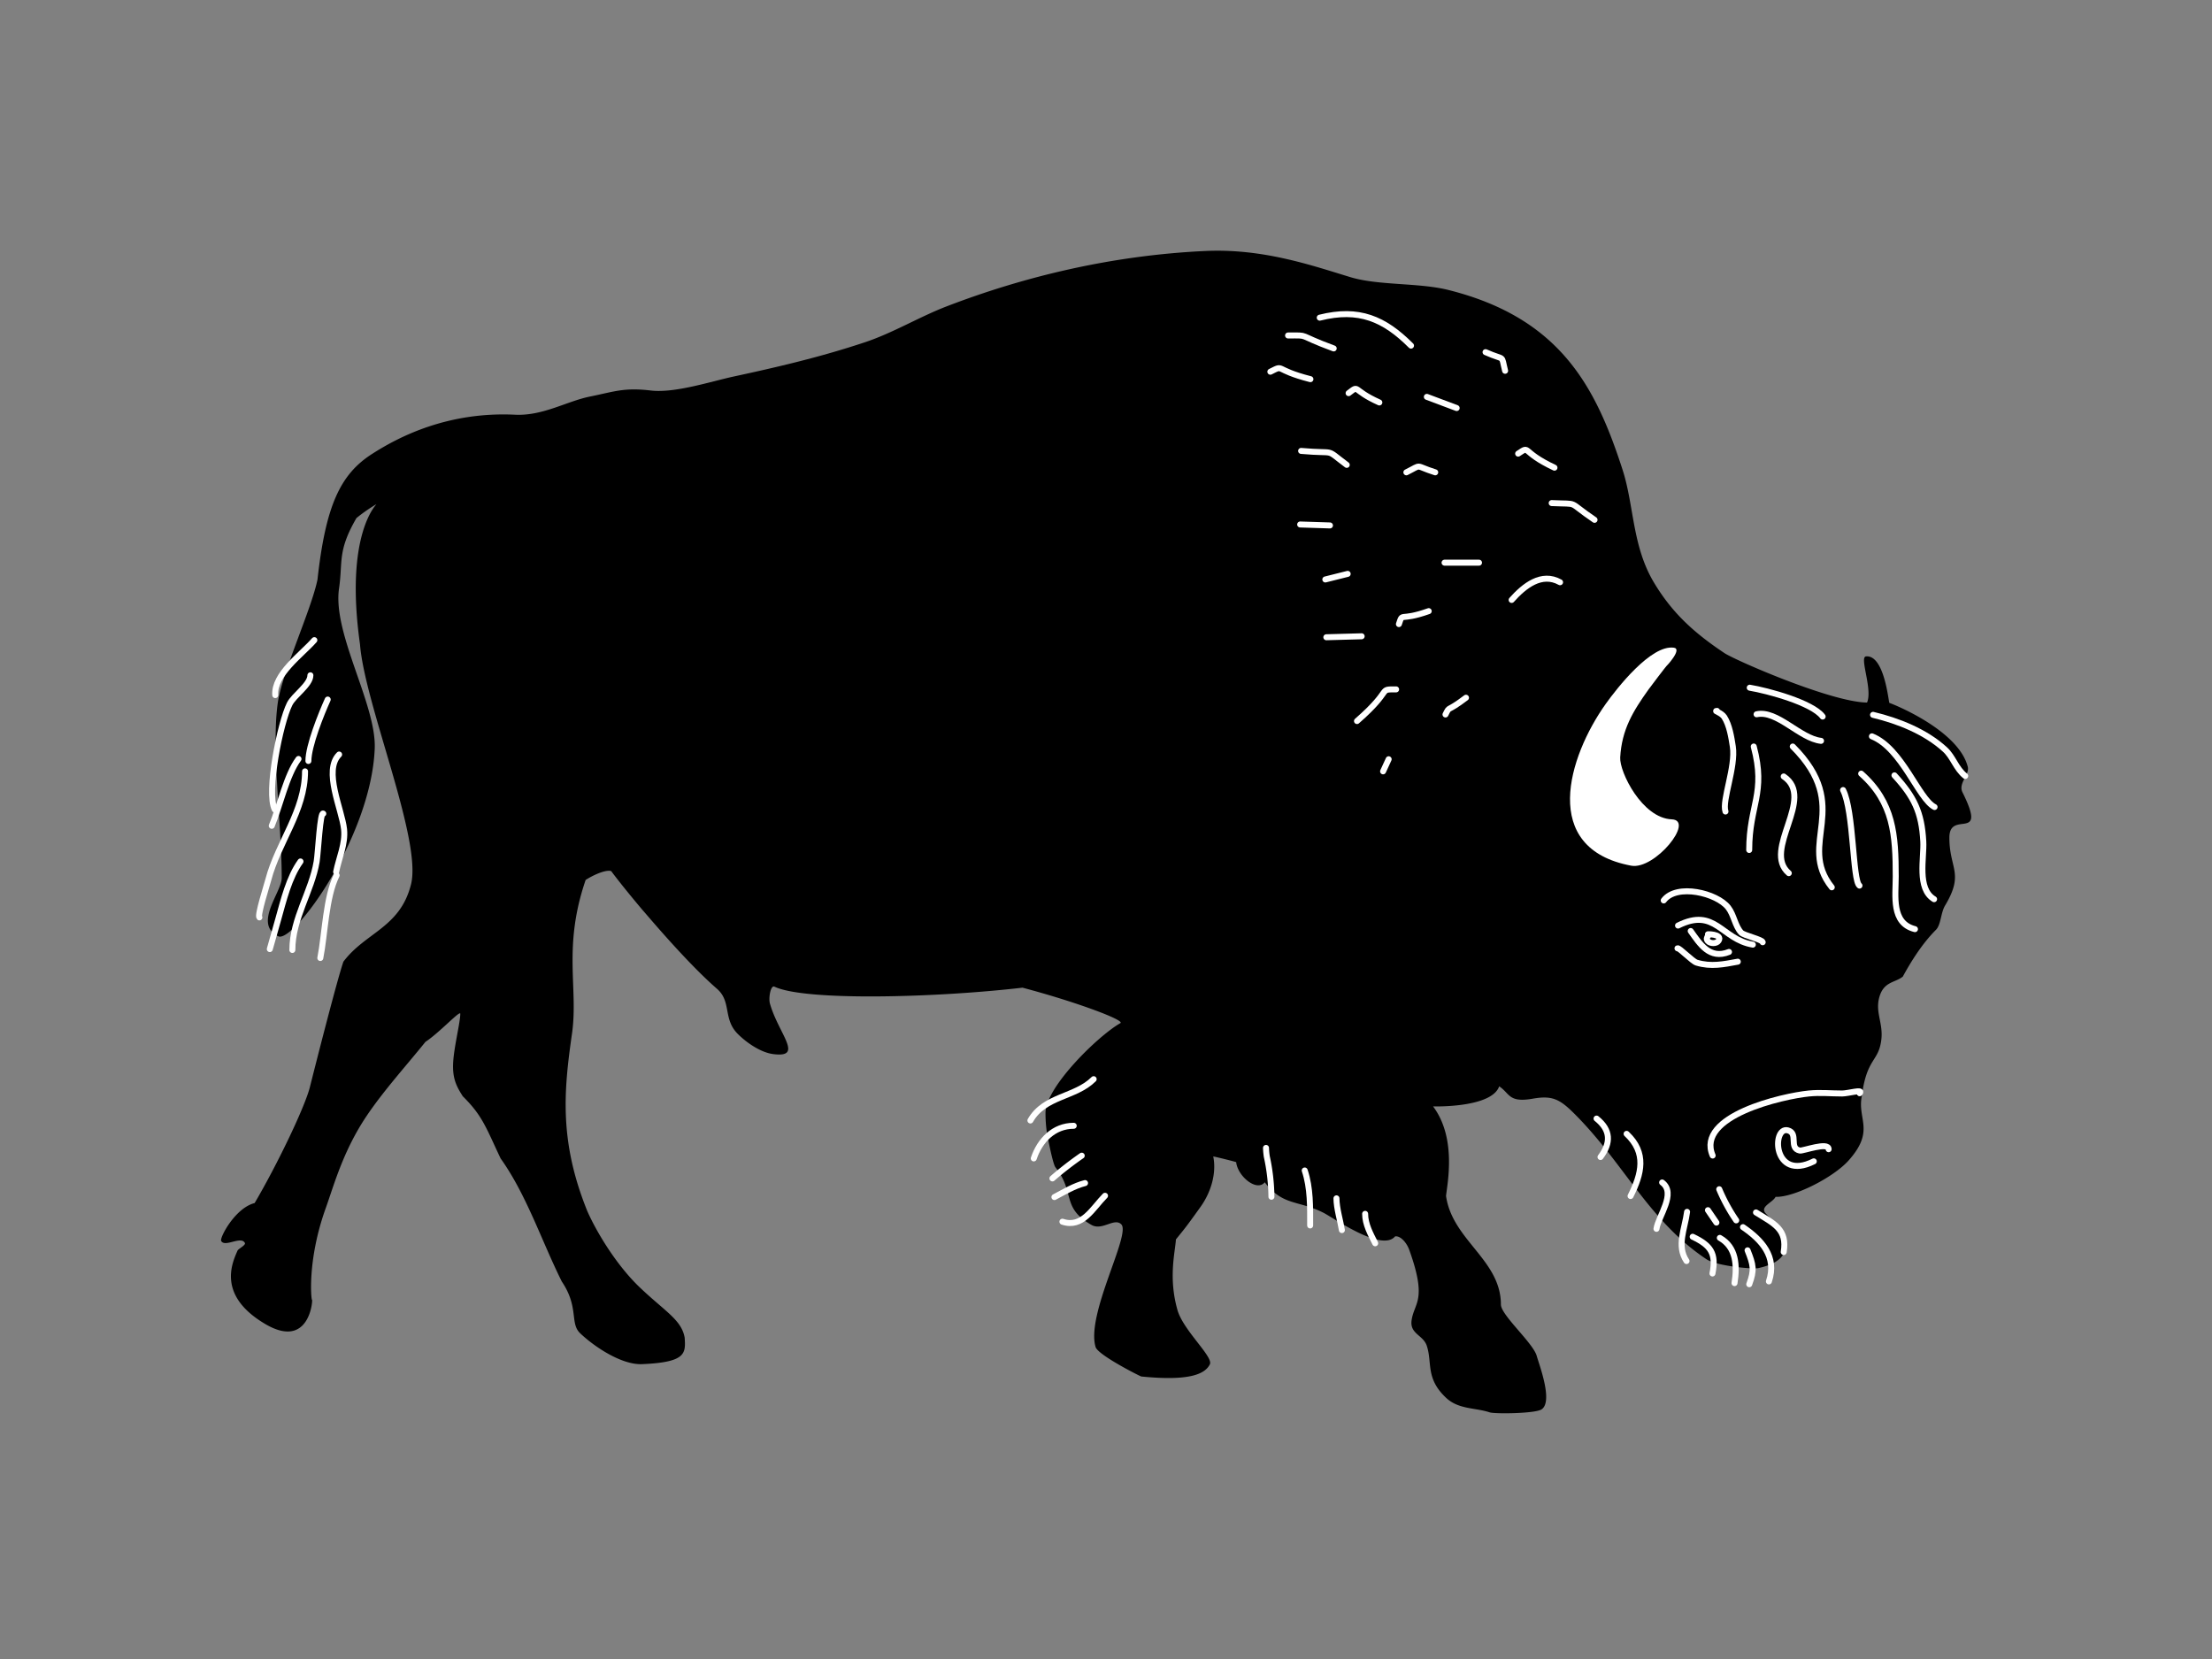 <svg id="Layer_1" data-name="Layer 1" xmlns="http://www.w3.org/2000/svg" viewBox="0 0 1024 768"><rect x="0" y="0" width="1024" height="768" fill="#808080" stroke="none"/><defs><style>.cls-1{fill:none;stroke:#fff;stroke-linecap:round;stroke-linejoin:round;stroke-width:2.77px;}.cls-2{fill:#fff;}</style></defs><g id="buff"><path d="M558.19,116.18c-43.73,2-84.48,12-120,25.66-12.69,4.89-24.79,12.27-37.72,16.58-20.64,6.88-40.46,11.49-60.85,15.89-10.49,2.27-27.27,7.79-38.37,6.47-12.37-1.47-16.85.51-28.19,2.81-10.71,2.17-21.74,9-34.56,8.4-30.91-1.51-53.6,10-66.33,18.2-14.76,9.47-21.43,24.12-25.2,58.14-2.88,14-16.36,42.88-18.37,57-3.06,21.37,1.81,55.83,1.81,81.1,0,6.64-13.27,21.3-1.61,27,7,3.42,43.06-46.08,44.67-86.93.81-20.34-19.59-53.19-16.52-74.1,1.81-12.34-.83-17.27,8.06-32.57a76,76,0,0,1,9.21-6.42c.33,0-14.8,13.49-7.57,64.82,2.13,27.69,28.79,90.46,23.63,111.12-5,20.13-21.09,22.22-31.32,35.85-3,8.75-12.82,47.36-15.49,58-2.3,9.19-15,35.71-25.59,53.73-9.12,2.33-16.22,16.07-15.51,17.49,1.62,3.24,9.23-2.47,11,1,.48,1-3,2.66-3.41,3.52-2.34,5.46-9.75,20.61,12.73,33.93,20.64,12.23,22.15-11.32,21.76-11.12s-2.31-18.33,6.3-42.35c3.52-9.82,7.23-23.46,15.92-38,8.05-13.41,20.58-27,30.29-39.1,6.41-4.18,16.12-14.8,16.12-13,0,3.94-2.87,15.08-3.3,22.53s1.61,11.22,4.46,15.68c9.12,9,10.71,14.41,17.5,28.77,12,16.78,19.05,38.39,28.34,57,8,11.85,3.63,19.28,8.45,23.89,6.57,6.28,19.2,14.73,28.68,14.34,20.56-.86,20.18-5.08,19.75-12.22-1.43-8.28-9-12.08-20.77-23.29-10.61-10.1-19.79-25.17-24.27-35.23-13.2-32.61-10.9-55.93-7.12-82.33,3-21-4.38-39.85,6.31-71.08,3.75-2.41,9.42-4.89,11.83-4.09,5.52,7.41,14.38,17.91,15.26,18.88,1.52,1.68,19.81,23.54,33.74,35.63,6.77,5.88,2.68,13.95,9.58,20.85,4.09,4.09,10.63,8.61,16.43,9.35,14.42,1.83,2.49-9.31-1.52-23.34-.76-2.64.32-8.71,2.07-7.88,14.24,6.78,75.2,5.09,114.84.47,24.86,6.58,47.58,15.11,45.32,16.41C508.3,479.5,484,503.3,484,515.1a60.81,60.81,0,0,0,.93,11c1.32,6.58,2.77,13.17,3.7,14.33,9.25,11.68,2.52,18.55,16.63,26.61,5,2.87,10.57-3.5,13.82-.25,4.59,4.59-16.46,41.71-11.89,56.81,1.12,3.71,20.7,13.58,21.15,13.62,22.43,2.25,29.51-1.17,31.74-5.63,1.73-3.46-12.33-15.71-15-25.15-4.24-14.91-1.12-26.51-.71-32.67,4-5,4.16-4.94,11.44-15.14,4.66-6.53,7.44-15.26,5.84-23.25,0-.14,10.6,2.48,10.61,2.63.72,6.55,9.54,13.83,13.24,9.3,8.34,11,15.27,8.17,27.06,14.06,4.82,2.41,27.06,18.36,33.26,11,2.51-.42,5.5,3,6.68,6.56,8.22,23,2.26,24,1,32.07-1.06,6.56,5.33,6.94,7,12,2.63,7.89-.71,15.14,9.06,24.2,5.72,5.3,13.54,4.45,20,6.61,2.41.81,21.15.59,24.08-1.37,5.4-3.59-1-20.37-2.26-24.79-1.71-6-16.57-18.89-16.57-23.73,0-20.72-22.53-29.8-25.4-50.31.72-6.31,4.87-26.93-6-41.42,0,0,27.07.83,30.61-9.29,5,3.29,4.24,7.7,15.57,5.71,9.08-1.6,12.53.26,19.36,7.09,22.91,22.91,34.34,49.43,61,67.23,4.75,3.16,21.41,4.69,24,4.12,20.29-4.4,11.55-17,3.54-25.22-3.13-3.22,3.12-5.05,4.48-7.78,8.36.36,26.74-8.91,33.82-16.85,12.3-13.79,4-18.91,6.07-29.66,2.32-17.83,7.61-15.81,9-25.77,1.11-7.73-2.7-12.74-1-19.66,2-7.85,7.2-7,11-10,3.66-6.72,8.85-15.17,15.36-21.68,2.3-2.3,2.21-7.89,4.2-11.22,9-15,2-17,2-31.43,0-13.23,17.9,2.68,6.07-21-2.09-4.18,3.38-8.21,2.45-11.82-4.47-17.37-35.91-29.55-36.28-29.55s-2.2-22.19-10.73-21.55c-3.44,0,3.12,15.23.37,21.37-16.6-.17-61.18-19.66-66-22.89-13.69-9.13-24-18.25-32.61-32.62-10.15-16.9-9.21-35.73-14.56-52.27-12.31-38.06-28.62-70.21-80.68-83.22-13.58-3.4-32.2-2-45.16-5.88C607.45,122.94,584.92,115,558.19,116.18Z"/></g><g id="Layer_1-2" data-name="Layer 1"><path class="cls-1" d="M135.34,439.77c0-14.63,8.95-27.09,11.25-40.93.68-4.1,1.62-23.62,3.07-22.17"/><path class="cls-1" d="M120.08,424.69c-1-1,3.38-14.56,4.13-17.42,4.57-17.35,17-31.84,17-50.19"/><path class="cls-1" d="M127.19,374.73c-4-7.9,2.58-40.23,6.88-48.82,2-4.05,9.62-8.91,9.62-13.3"/><path class="cls-1" d="M148.28,443.49c2.18-10.93,2.52-28.2,7.56-38.28"/><path class="cls-1" d="M124.9,439.36s2.61-9.16,3.89-13.75c2.46-8.76,5-19.46,10.32-26.82"/><path class="cls-1" d="M125.81,382.29c3.82-9.15,6.82-23.53,12.38-30.94"/><path class="cls-1" d="M155.61,403.61c1.29-6.46,4.38-13,3.67-19.72-1-9.23-9.76-27.14-2.29-34.6"/><path class="cls-1" d="M127.42,321.78c-.69-9.67,12.22-18.72,18.1-25.44"/><path class="cls-1" d="M151.71,323.84c-3,6.64-8.94,21.37-8.94,28.43"/><path class="cls-1" d="M794.84,329.09c-1.6,0,2,.73,3.4,2.88,2.39,3.75,3.26,9.27,3.93,13.61,1.45,9.42-5.1,25-3.4,30.1"/><path class="cls-1" d="M811.86,345.58c5.79,21.74-2.1,27.06-2.1,47.9"/><path class="cls-1" d="M825.73,359.45c15,10-10.17,34,2.36,44.76"/><path class="cls-1" d="M829.92,345.58c28.17,28.18,1.62,44.63,18.06,65.18"/><path class="cls-1" d="M853.22,365.74c5,9.76,4.37,41.93,7.59,44.23"/><path class="cls-1" d="M861.59,358.14c15,13.35,16,28.44,16,47.65,0,9-2.17,21.57,8.9,24.34"/><path class="cls-1" d="M877,358.93c9.08,9.91,12.61,17,13.35,30.63.41,7.69-3.07,21.87,5,26.7"/><path class="cls-1" d="M866.57,340.87c13.95,5.58,21.62,29,29,32.72"/><path class="cls-1" d="M867.09,330.92c11.58,2.76,24.23,7.77,33.24,16,3.91,3.55,5.1,8.84,9.43,12.3"/><path class="cls-1" d="M810,318.36c8.24,1.37,28.94,6.92,33.76,13.35"/><path class="cls-1" d="M813.17,330.66c9.49-2.11,20.07,11.22,29.84,12.3"/><path class="cls-1" d="M739.09,517.82c6.61,5.29,6.76,11.22,1.83,17.8"/><path class="cls-1" d="M753,524.89c9.42,8.82,7,18.44,1.83,28.79"/><path class="cls-1" d="M769.45,547.4c6.72,5-1.79,15.65-2.62,21.46"/><path class="cls-1" d="M781,561c-1,7.84-5,15.69-.26,22.77"/><path class="cls-1" d="M783.59,572.53c8.42,4,11,7.74,9.16,17"/><path class="cls-1" d="M796.15,573.05c7.69,4.33,8.06,12.81,6.81,20.94"/><path class="cls-1" d="M806.88,568.08c8.48,5.81,15.9,13.57,12,25.13"/><path class="cls-1" d="M809,578.81c2.74,6.87,3.2,9.07.78,15.71"/><path class="cls-1" d="M812.9,561.27c8.41,5.22,14.58,7.8,12.83,18.32"/><path class="cls-1" d="M795.89,550.54a81,81,0,0,0,7.85,14.4"/><path class="cls-1" d="M790.65,560.22c2.9,4.19,1.59,2.26,3.93,5.76"/><path class="cls-1" d="M816,436.2c0-1.26-8.78-3.12-10-4.5-2.87-3.19-3.25-8.06-5.94-11.55-5.2-6.76-23.89-11.29-29.88-3.31"/><path class="cls-1" d="M811.44,437.3c-14.64-2.44-17.34-17.47-34.63-8.83"/><path class="cls-1" d="M782.67,431c4.27,6,8.74,13.28,17.74,9.68"/><path class="cls-1" d="M790.78,432.55c1.46.13-1.89,1.21-.13,3.14,1.08,1.19,4,1.27,4.92-.17C797.78,432.2,789.33,432.42,790.78,432.55Z"/><path class="cls-1" d="M804.48,445.19c-6.5,1.19-12.33,2.48-19.09.43-1.92-.58-8.06-7-8.83-6.62"/><path class="cls-1" d="M860.89,505.75V506"/><path class="cls-1" d="M860.89,506c1.91-1.92-5.41.21-8.11.21-5.29,0-10.13-.53-15.41,0-12,1.19-52.42,10.32-44.53,28.72"/><path class="cls-1" d="M846.53,532c0-3.58-11.95.9-13.32.63-5.35-1.07-.41-8.07-5.62-9.37-7.45-1.86-7,23.91,12.07,14.36"/><path class="cls-2" d="M771.39,308.4c0,.11,7.6-8,3.49-8.56-10.56-1.51-26.42,18.81-31.6,26.1-17.27,24.32-30.6,66.86,11.84,74.81,10.91,2.05,29.62-21,18.8-21.45-13.73-.53-24.25-21.92-23.88-28.63.72-12.93,5.9-21.4,13.11-31.49C764.44,317.37,771.39,308.3,771.39,308.4Z"/><path class="cls-1" d="M477,518.7c6.56-11.48,20.81-10.64,29.29-19.12"/><path class="cls-1" d="M478.56,536.27c2.79-8.37,9.31-15.11,18.5-15.11"/><path class="cls-1" d="M487.2,545.52A159.57,159.57,0,0,1,500.76,535"/><path class="cls-1" d="M491.82,565.56c9.34,3.12,14-6.24,19.73-12"/><path class="cls-1" d="M488.12,554.16c4.47-2.35,9.21-5.23,14.18-6.48"/><path class="cls-1" d="M653.2,160c-12.42-12.42-24.08-17.49-42.26-12.94"/><path class="cls-1" d="M617.41,161.3c-17.87-6.59-10.57-6-21.13-6"/><path class="cls-1" d="M606.63,175.53c-17.44-4.47-11.64-6.9-18.55-3.45"/><path class="cls-1" d="M623.45,215.2c-10.71-8-4-4.91-21.13-6.46"/><path class="cls-1" d="M615.68,243.24l-13.8-.44"/><path class="cls-1" d="M738.16,240.65c-13.28-9-6.44-7.13-19.84-7.76"/><path class="cls-1" d="M719.61,216.5C703.62,209,708.85,206,702.8,210"/><path class="cls-1" d="M623.88,265.66l-10.35,2.59"/><path class="cls-1" d="M630.35,294.55,614,295"/><path class="cls-1" d="M722.2,269.54c-8.57-4.76-16.58,1.63-22.42,8.19"/><path class="cls-1" d="M684.68,260.48H668.73"/><path class="cls-1" d="M664.41,218.65c-10-3.16-5.63-3.86-13.36,0"/><path class="cls-1" d="M638.54,186.31c-13.16-5.9-8.85-8.35-14.23-4.31"/><path class="cls-1" d="M661.4,282.91c-13.8,4.9-11.88.26-13.8,6"/><path class="cls-1" d="M646.3,319.14c-8.73,0-1-.29-18.11,14.66"/><path class="cls-1" d="M678.65,323c-9.32,7.09-7.36,3.5-9.49,7.76"/><path class="cls-1" d="M642.85,351.48l-2.58,5.6"/><path class="cls-1" d="M696.76,171.65c-2-7.92.33-4.45-9.06-8.63"/><path class="cls-1" d="M674.33,188.9l-13.8-5.18"/><path class="cls-1" d="M588.58,554a91.79,91.79,0,0,0-2.15-18.64,34.93,34.93,0,0,1-.36-3.95"/><path class="cls-1" d="M606.51,567.3c0-8.46.2-17.32-2.52-25.45"/><path class="cls-1" d="M621.2,569.45c-.68-4.24-2.51-10.15-2.51-14.7"/><path class="cls-1" d="M636.62,575.55c-2.16-4.31-4.66-8.78-4.66-13.63"/></g></svg>